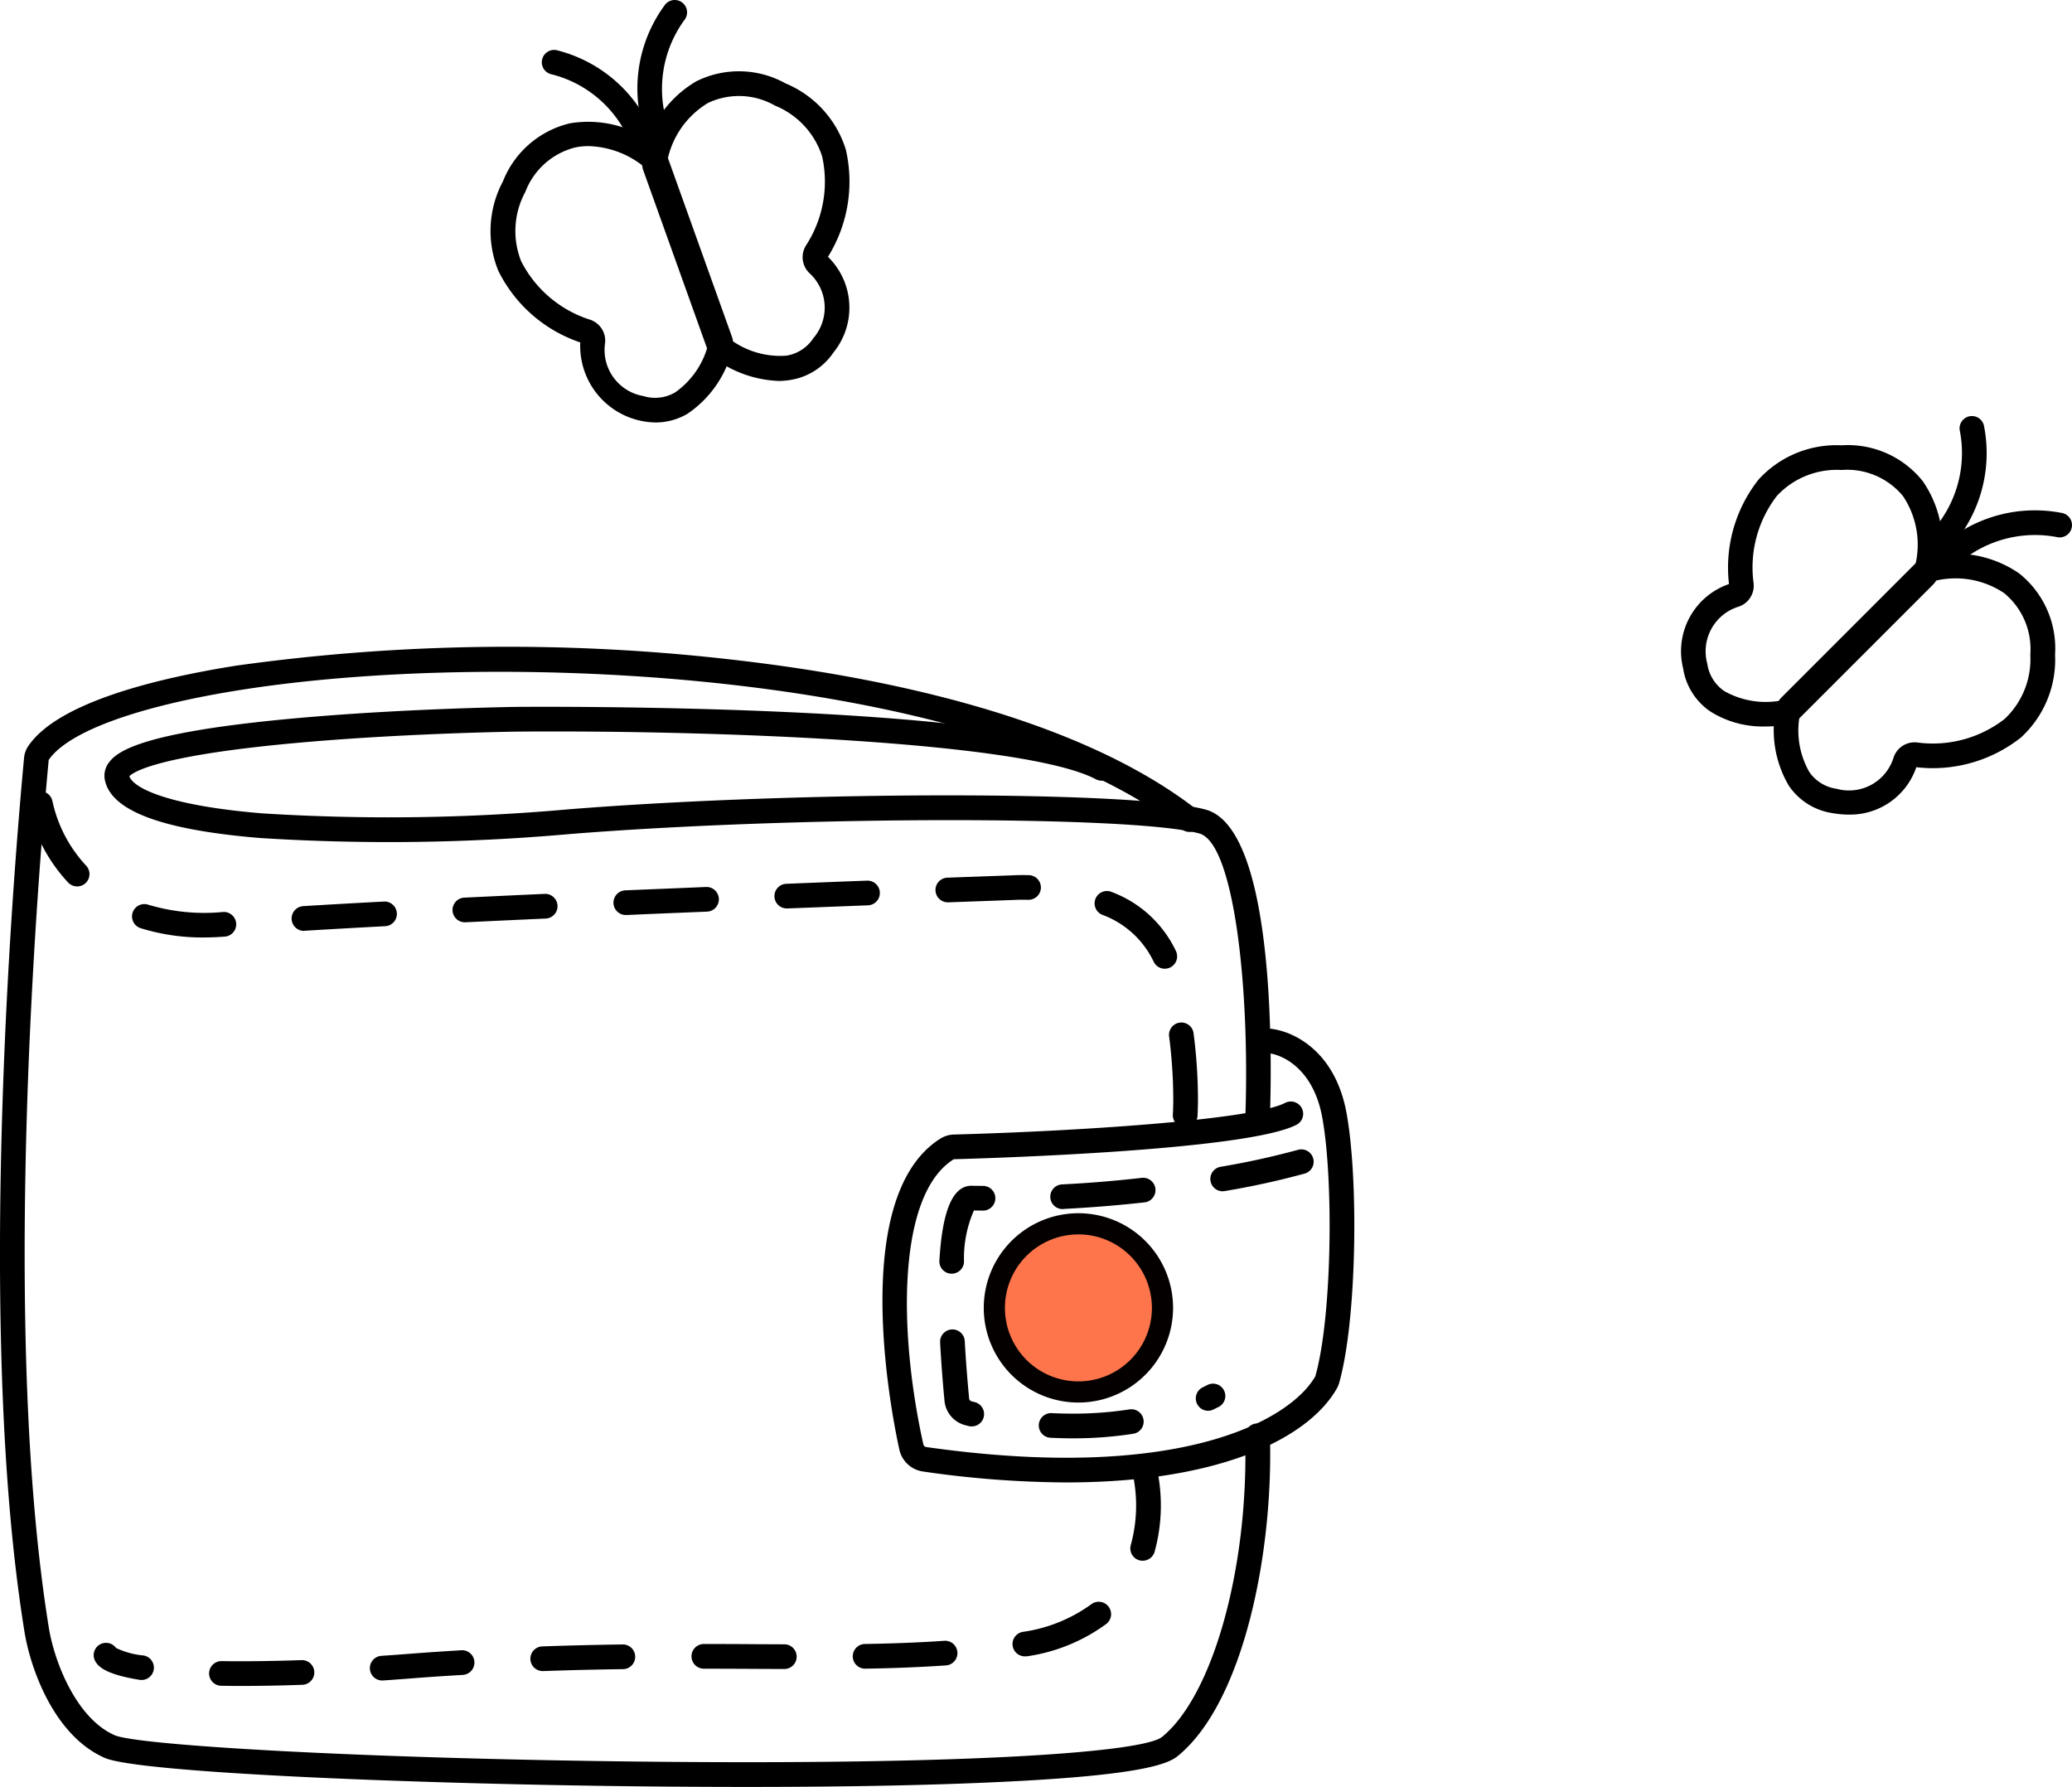 <svg xmlns="http://www.w3.org/2000/svg" width="94.76" height="81.718" viewBox="0 0 94.76 81.718">
    <path data-name="패스 15019" d="M80.741 33.222a4.51 4.51 0 0 1-2.516-.682 2.928 2.928 0 0 1-1.252-1.984 3.25 3.25 0 0 1 2.1-3.847 6.5 6.5 0 0 1 1.356-4.783 4.821 4.821 0 0 1 3.79-1.562 4.379 4.379 0 0 1 3.722 1.649 5.119 5.119 0 0 1 .691 4.337.92.92 0 0 1-.231.39l-6.133 6.132a.909.909 0 0 1-.468.252 5.541 5.541 0 0 1-1.059.098zm3.476-11.729a3.741 3.741 0 0 0-2.949 1.179 5.356 5.356 0 0 0-1.069 4 1.01 1.01 0 0 1-.678 1.069 2.136 2.136 0 0 0-1.439 2.615 1.814 1.814 0 0 0 .778 1.249 3.84 3.84 0 0 0 2.65.42l6.047-6.047a3.991 3.991 0 0 0-.525-3.29 3.311 3.311 0 0 0-2.815-1.195zm-5.134 5.321z"/>
    <path data-name="패스 15020" d="M84.561 37.253a4.42 4.42 0 0 1-.767-.07 2.929 2.929 0 0 1-1.984-1.252 5 5 0 0 1-.583-3.573.91.91 0 0 1 .251-.468l6.13-6.131a.921.921 0 0 1 .391-.233 5.119 5.119 0 0 1 4.337.691 4.38 4.38 0 0 1 1.649 3.722 4.82 4.82 0 0 1-1.562 3.79 6.5 6.5 0 0 1-4.783 1.356 3.2 3.2 0 0 1-3.079 2.168zm-2.24-4.61a3.839 3.839 0 0 0 .419 2.65 1.814 1.814 0 0 0 1.249.778 2.135 2.135 0 0 0 2.615-1.44 1.012 1.012 0 0 1 1.068-.678 5.357 5.357 0 0 0 4-1.069 3.741 3.741 0 0 0 1.181-2.944 3.311 3.311 0 0 0-1.2-2.819 3.992 3.992 0 0 0-3.29-.525z"/>
    <path data-name="패스 15021" d="M88.512 25.505a.564.564 0 0 1-.345-1.012 5.348 5.348 0 0 0 1.457-4.826.564.564 0 0 1 1.118-.153 6.433 6.433 0 0 1-1.887 5.873.562.562 0 0 1-.343.118z"/>
    <path data-name="패스 15022" d="M88.845 26.248a.564.564 0 0 1-.447-.908 6.436 6.436 0 0 1 5.873-1.887.564.564 0 1 1-.152 1.118 5.348 5.348 0 0 0-4.826 1.457.563.563 0 0 1-.448.22z"/>
    <path data-name="패스 15023" d="M35.612 17.421a5.309 5.309 0 0 1-2.952-1.04.911.911 0 0 1-.316-.428L29.42 7.792a.917.917 0 0 1-.043-.453 5.119 5.119 0 0 1 2.477-3.626 4.38 4.38 0 0 1 4.07.1 4.82 4.82 0 0 1 2.759 3.031 6.5 6.5 0 0 1-.817 4.9 3.25 3.25 0 0 1 .253 4.374 2.928 2.928 0 0 1-1.979 1.259 3.339 3.339 0 0 1-.528.044zm-2.227-1.909a3.84 3.84 0 0 0 2.576.753 1.814 1.814 0 0 0 1.237-.8 2.137 2.137 0 0 0-.184-2.979 1.01 1.01 0 0 1-.157-1.255 5.355 5.355 0 0 0 .743-4.076 3.742 3.742 0 0 0-2.158-2.326 3.31 3.31 0 0 0-3.061-.121 3.991 3.991 0 0 0-1.88 2.751z"/>
    <path data-name="패스 15024" d="M29.983 19.32a3.5 3.5 0 0 1-3.445-3.66 6.5 6.5 0 0 1-3.745-3.269A4.82 4.82 0 0 1 23 8.297l.51.241-.51-.241a4.379 4.379 0 0 1 3.081-2.661 5.118 5.118 0 0 1 4.217 1.228.918.918 0 0 1 .254.378l2.924 8.162a.911.911 0 0 1 .027.531 5 5 0 0 1-2.053 2.981 2.868 2.868 0 0 1-1.467.404zM26.912 6.682a2.99 2.99 0 0 0-.6.06 3.311 3.311 0 0 0-2.288 2.037 3.742 3.742 0 0 0-.19 3.167 5.355 5.355 0 0 0 3.162 2.677 1.01 1.01 0 0 1 .676 1.07 2.136 2.136 0 0 0 1.749 2.418 1.814 1.814 0 0 0 1.462-.17 3.838 3.838 0 0 0 1.511-2.217L29.51 7.673a4.2 4.2 0 0 0-2.598-.991z"/>
    <path data-name="패스 15025" d="M30.085 6.68a.564.564 0 0 1-.5-.307 6.433 6.433 0 0 1 .8-6.116.564.564 0 0 1 .946.616 5.347 5.347 0 0 0-.745 4.986.565.565 0 0 1-.5.822z"/>
    <path data-name="패스 15026" d="M29.465 7.208a.565.565 0 0 1-.551-.444 5.276 5.276 0 0 0-3.741-3.379.564.564 0 0 1 .34-1.076 6.434 6.434 0 0 1 4.5 4.215.565.565 0 0 1-.552.685z"/>
    <path data-name="패스 15027" d="M57.512 51.846h-.023a.564.564 0 0 1-.542-.586c.233-5.976-.5-12.7-2.095-13.143-2.959-.822-18.261-.812-28.726.019a93.412 93.412 0 0 1-14.218.188c-4.482-.369-6.808-1.233-7.109-2.639a1 1 0 0 1 .217-.858c.422-.532 1.684-1.308 7.744-1.908 4.563-.451 9.423-.567 10.8-.592.917-.008 22.394-.167 27.085 2.309a.565.565 0 1 1-.527 1c-3.3-1.739-17.681-2.256-26.543-2.178-1.4.025-6.32.142-10.885.6-5.641.57-6.615 1.268-6.775 1.444.216.58 1.916 1.351 6.082 1.694a92.24 92.24 0 0 0 14.035-.188c10.769-.855 26.008-.845 29.118.019 3.274.91 3.007 12.05 2.92 14.275a.564.564 0 0 1-.558.544z"/>
    <path data-name="패스 15028" d="M54.206 51.562h-.034a.565.565 0 0 1-.533-.594c.012-.224.019-.474.019-.741a22.778 22.778 0 0 0-.19-2.828.564.564 0 1 1 1.119-.142 23.9 23.9 0 0 1 .2 2.97c0 .288-.007.558-.02.8a.564.564 0 0 1-.561.535zm-.934-7.261a.565.565 0 0 1-.518-.339 4.221 4.221 0 0 0-2.351-2.131.564.564 0 0 1 .444-1.038 5.307 5.307 0 0 1 2.941 2.717.565.565 0 0 1-.517.79zm-43.951-1.43a9.524 9.524 0 0 1-2.89-.425.564.564 0 1 1 .342-1.075 8.924 8.924 0 0 0 3.42.336.564.564 0 0 1 .09 1.125c-.329.025-.653.039-.966.039zm4.594-.3a.567.567 0 0 1-.043-1.133c1.057-.065 2.3-.136 3.684-.209a.564.564 0 1 1 .06 1.127c-1.385.073-2.621.144-3.675.208zm7.359-.394a.564.564 0 0 1-.027-1.128c1.189-.057 2.423-.115 3.682-.172a.565.565 0 0 1 .051 1.128c-1.258.057-2.49.114-3.678.171zm7.358-.333a.564.564 0 0 1-.024-1.128c1.226-.053 2.459-.1 3.681-.154a.564.564 0 1 1 .046 1.128c-1.222.05-2.453.1-3.679.154zm7.361-.3a.564.564 0 0 1-.022-1.128c1.265-.05 2.5-.1 3.682-.143a.564.564 0 1 1 .043 1.128l-3.68.143zm7.364-.28a.564.564 0 0 1-.02-1.128l2.958-.106c.225-.012.486-.016.759-.009a.564.564 0 0 1-.029 1.128q-.363-.009-.679.008l-2.967.107zm-39.828-.728a.563.563 0 0 1-.416-.182 7.335 7.335 0 0 1-1.823-3.5.564.564 0 0 1 1.109-.21 6.263 6.263 0 0 0 1.544 2.947.564.564 0 0 1-.415.946z"/>
    <path data-name="패스 15029" d="M11.078 77.1q-.5 0-.956-.008a.564.564 0 0 1 .01-1.128h.01c1.052.018 2.3 0 3.648-.045a.564.564 0 0 1 .041 1.128 80.3 80.3 0 0 1-2.753.053zm6.406-.25a.564.564 0 0 1-.038-1.127q.6-.041 1.238-.09c.812-.063 1.632-.119 2.438-.167a.565.565 0 0 1 .068 1.127c-.8.048-1.613.1-2.419.165q-.641.05-1.247.091zm-11.017-.024a.56.56 0 0 1-.091-.007c-1.506-.244-1.87-.583-2.019-.851a.564.564 0 0 1 .95-.605 3.676 3.676 0 0 0 1.249.342.564.564 0 0 1-.089 1.122zm-1.123-1.407zm19.486 1a.564.564 0 0 1-.02-1.128c1.194-.042 2.4-.071 3.69-.089a.565.565 0 0 1 .015 1.129c-1.28.018-2.48.046-3.666.089zm11.037-.094-1.336-.006q-1.138-.006-2.342-.009a.564.564 0 0 1 0-1.129q1.207 0 2.346.009l1.335.006a.564.564 0 0 1 0 1.129zm3.679-.015a.565.565 0 0 1-.009-1.129c1.377-.023 2.57-.07 3.646-.146a.564.564 0 1 1 .079 1.126 69.4 69.4 0 0 1-3.706.148zm7.329-.563a.564.564 0 0 1-.093-1.121 6.978 6.978 0 0 0 3.123-1.26.566.566 0 1 1 .687.9 8.084 8.084 0 0 1-3.622 1.478.574.574 0 0 1-.096 0zm5.383-4.372a.565.565 0 0 1-.543-.719 6.843 6.843 0 0 0 .067-3.353.566.566 0 0 1 1.1-.268 7.97 7.97 0 0 1-.078 3.929.565.565 0 0 1-.547.409z"/>
    <path data-name="패스 15030" d="M34.115 81.718c-1.762 0-3.418-.012-4.861-.027-10.833-.118-22.945-.638-24.461-1.3-2.334-1.021-3.408-4.112-3.675-5.778-2.2-13.625-.57-34.016-.019-39.941a1.143 1.143 0 0 1 .19-.549c1.36-2.012 5.921-3.112 9.507-3.681a89.765 89.765 0 0 1 23.132-.224c6.491.768 15.371 2.574 20.818 6.818a.564.564 0 0 1-.694.89c-9.184-7.157-30.92-8.3-43.08-6.369-4.686.743-7.874 1.908-8.747 3.2v.023c-.551 5.887-2.17 26.159.007 39.65.249 1.558 1.257 4.155 3.012 4.923 1.046.458 11.169 1.066 24.021 1.206 15.331.167 23.039-.445 23.879-1.128 2.343-1.9 3.979-7.817 3.8-13.756a.564.564 0 0 1 .547-.58h.024a.564.564 0 0 1 .564.548c.16 5.453-1.238 12.241-4.22 14.665-.5.409-1.943.916-8.659 1.207-3.541.156-7.531.203-11.085.203z"/>
    <path data-name="패스 15031" d="M48.752 67.793a46.677 46.677 0 0 1-6.541-.5 1.291 1.291 0 0 1-1.077-.987c-.261-1.172-2.429-11.528 1.877-14.239a1.223 1.223 0 0 1 .619-.184c5.2-.138 13.525-.637 15.133-1.441a.564.564 0 1 1 .5 1.01c-2.348 1.174-14.257 1.523-15.608 1.559a.107.107 0 0 0-.048.01c-2.581 1.625-2.523 7.9-1.377 13.038a.16.16 0 0 0 .134.116c11.652 1.654 16.665-1.257 17.791-3.238.78-2.747.833-9.123.307-11.885-.464-2.435-2.151-2.97-2.709-2.891a.564.564 0 1 1-.16-1.117c.994-.142 3.372.617 3.978 3.8.559 2.936.5 9.473-.325 12.392a1.166 1.166 0 0 1-.109.262c-1.235 2.183-5.165 4.295-12.385 4.295z"/>
    <g data-name="그룹 28172" transform="translate(44.991 55.482)">
        <circle data-name="타원 150" cx="3.845" cy="3.845" r="3.845" transform="translate(.484 .484)" style="fill:#ff754b"/>
        <path data-name="패스 15032" d="M283.847 353.449a4.329 4.329 0 1 1 4.329-4.329 4.334 4.334 0 0 1-4.329 4.329zm0-7.69a3.361 3.361 0 1 0 3.361 3.361 3.365 3.365 0 0 0-3.361-3.362z" transform="translate(-279.518 -344.791)" style="fill:#040000"/>
    </g>
    <path data-name="패스 15033" d="M49.057 65.776c-.332 0-.673-.009-1.014-.026a.564.564 0 1 1 .057-1.127c.322.016.644.024.957.024h.008a16.718 16.718 0 0 0 2.587-.194.564.564 0 0 1 .175 1.115 17.88 17.88 0 0 1-2.763.208zm-4.622-.545a.567.567 0 0 1-.135-.016l-.169-.043a1.275 1.275 0 0 1-.936-1.116 65.119 65.119 0 0 1-.2-2.665.564.564 0 1 1 1.127-.062c.044.807.111 1.689.2 2.621a.145.145 0 0 0 .1.13l.153.039a.564.564 0 0 1-.134 1.112zm10.816-.715a.565.565 0 0 1-.245-1.073q.121-.058.242-.12a.564.564 0 0 1 .517 1q-.134.069-.269.134a.564.564 0 0 1-.245.059zm-11.725-6.269h-.034a.564.564 0 0 1-.53-.6c.132-2.246.591-3.365 1.406-3.42a1.31 1.31 0 0 1 .163 0h.019l.389.005a.565.565 0 1 1-.012 1.129l-.386-.005a5.422 5.422 0 0 0-.453 2.353.564.564 0 0 1-.562.538zm5.086-2.955a.564.564 0 0 1-.029-1.128 57.924 57.924 0 0 0 3.635-.3.564.564 0 0 1 .124 1.122 63.283 63.283 0 0 1-3.7.3zm7.311-.814a.564.564 0 0 1-.1-1.12 35.975 35.975 0 0 0 3.534-.774.564.564 0 1 1 .314 1.084 37.119 37.119 0 0 1-3.655.8.576.576 0 0 1-.093.009z"/>
</svg>
